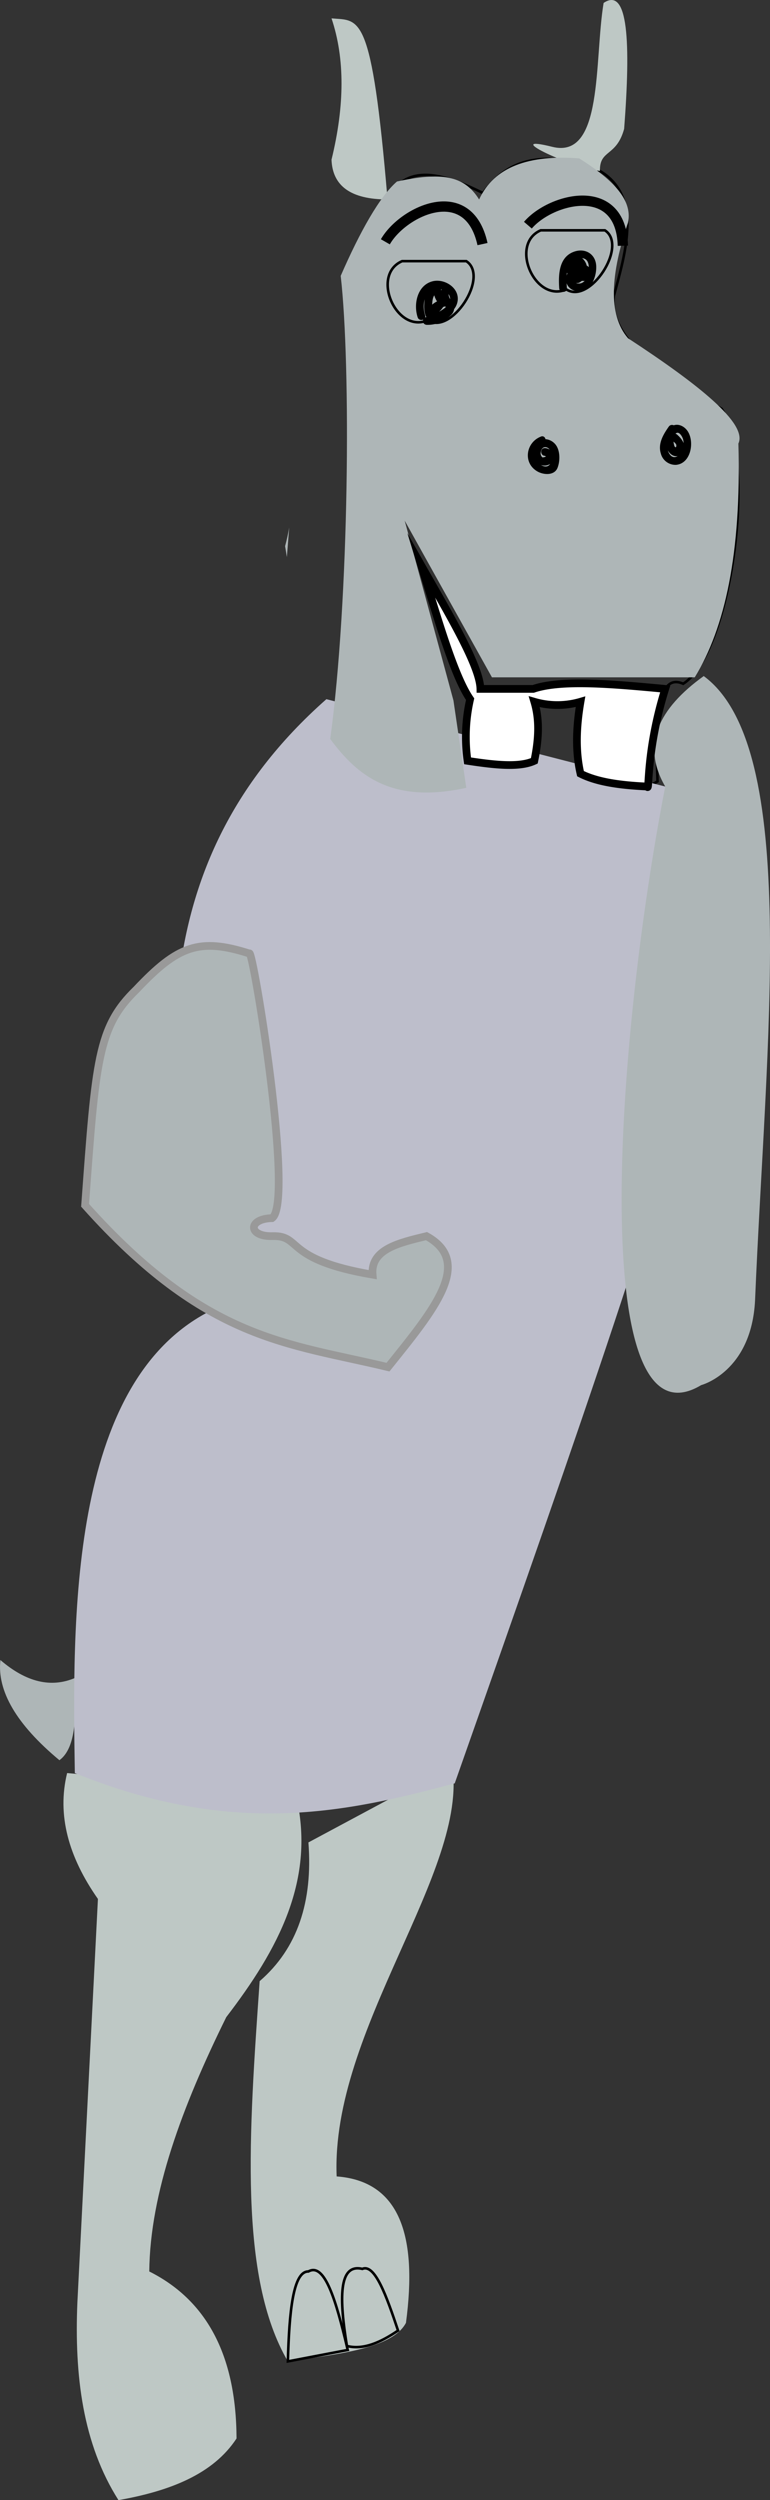 <svg xmlns="http://www.w3.org/2000/svg" viewBox="0 0 299.97 973.15"><rect x="0" y="0" width="299.97" height="973.15" fill="#333333" stroke="none"/><defs><style>.cls-1{fill:#bec8c5;}.cls-2,.cls-7,.cls-9{fill:none;}.cls-2,.cls-6,.cls-8,.cls-9{stroke:#000;}.cls-2,.cls-5,.cls-6,.cls-8,.cls-9{stroke-miterlimit:10;}.cls-3,.cls-5{fill:#aeb6b7;}.cls-4{fill:#bdbecb;}.cls-5{stroke:#999;}.cls-5,.cls-6,.cls-8{stroke-width:3px;}.cls-6{opacity:0.63;}.cls-8{fill:#fff;}.cls-9{stroke-width:4px;}</style></defs><title>flodhest</title><g id="Ben1"><path class="cls-1" d="M664.5,761.5l89,8c8.2,33.35-6.91,60.8-27,87-17.21,34.84-29.7,68.48-30,99,21.81,10.92,33.86,31.85,34,65-9.07,13.85-25.89,20.46-46,24-13.89-21.87-17.21-48.43-16-77l8-157C665,794.11,660.51,777.78,664.5,761.5Z" transform="translate(-638.35 -71.35)"/></g><g id="Layer_4" data-name="Layer 4"><path class="cls-1" d="M758.5,788.5l56-30c6.65,41-47.37,102.81-45,160,24.63,1.83,31.53,23.13,27,57-5.33,10.06-26.43,12.15-46,15-19.3-33-15.12-88.89-11-148C754.29,829.74,760.25,811.51,758.5,788.5Z" transform="translate(-638.35 -71.35)"/><path class="cls-2" d="M758.5,955.5c-6-.08-7.48,15.76-8,35l23.31-4.45c-.11-.45-.21-.91-.32-1.36C769.3,967.13,764.89,951.84,758.5,955.5Z" transform="translate(-638.35 -71.35)"/><path class="cls-2" d="M779.5,954.5c4.9-2.12,9.42,10.57,13.92,24-6.93,4.72-13.66,7.6-19.92,6C770.55,966.29,770.12,952.25,779.5,954.5Z" transform="translate(-638.35 -71.35)"/></g><g id="Hale"><path class="cls-3" d="M661.5,756.5c6.72-4.92,6.52-18.26,6-32-9.2,3.89-18.86,1.72-29-7C637.19,729.52,644.67,742.5,661.5,756.5Z" transform="translate(-638.35 -71.35)"/></g><g id="Ansigt"><path class="cls-2" d="M787.5,153.5c6.15-19.12,21.25-15.91,39-7,7-9.14,16-16.33,37-12,27.63,7,18.8,33.94,14,52-2.17,17.15,19.46,30.64,42,44,14.18,21.74,3.26,95.47-15,107-10.42-4.62-10.78,15.3-10,38-25.62,15.44-80.26,6.34-134-2C809.43,281.78,764.5,171.59,787.5,153.5Z" transform="translate(-638.35 -71.35)"/><path class="cls-1" d="M767.5,78.5c11,1,15.63-3.18,21.82,70.48q-21.26,0-21.82-15.48C772.63,112.52,772.76,94.12,767.5,78.5Z" transform="translate(-638.35 -71.35)"/><path class="cls-1" d="M853.5,128.5c20,5,16.29-33.63,20-56,9.64-6.53,10.56,15.52,8,49-3,11-9.64,7.94-9.43,16.4C859,136,833.5,123.5,853.5,128.5Z" transform="translate(-638.35 -71.35)"/></g><g id="Krop"><path class="cls-4" d="M667.5,761.5c-.85-58.24-2.79-152,53-180-19.44-87.18-29.56-172.23,45-238l132,34c42.93,30,20.72,96.44-82,388C772.87,776.93,729.24,786.46,667.5,761.5Z" transform="translate(-638.35 -71.35)"/></g><g id="Arm2"><path class="cls-3" d="M897.5,377.5c-9.42-16.23-2.62-30.32,15-43,37.83,27.82,24.12,143.58,20,243-1.4,27.92-21,33-21,33C867.27,637.06,877.83,479,897.5,377.5Z" transform="translate(-638.35 -71.35)"/></g><g id="Arm_venstre" data-name="Arm venstre"><path class="cls-5" d="M691.5,456.5c16.09-17.06,24.48-20.25,44-14,1.18-3,17.67,96.89,8.83,103-9.54.23-9.36,7.29.17,7,11.71-.29,4.1,9.06,39,15-.84-9.87,10.17-12.38,21-15,18.5,10.17,2.9,28.7-15,51-38.87-9.37-70.78-10.12-118-63C675.64,484.16,676.4,471.11,691.5,456.5Z" transform="translate(-638.35 -71.35)"/></g><g id="Næsebor"><path class="cls-6" d="M819.5,291.5h6c3.81-16.27,7.47-33,18-27,8.7,1,9.15,13.59,9,27h9c1-15,2.24-30-4-44-11.28-3.88-21.91-6.18-29,0-14,7.62-15.9,23.74-12,44" transform="translate(-638.35 -71.35)"/><path class="cls-6" d="M880.5,291.5h11c-2.19-13.55-.8-23.78,6-29,8.88,1.18,11.42,13.38,12,29h5c1.64-15.16.65-29.4-5-42-9.24-3.78-18.25-4-27,0C876.36,259.56,873.47,272,880.5,291.5Z" transform="translate(-638.35 -71.35)"/></g><g id="Layer_12" data-name="Layer 12"><path class="cls-3" d="M883,203c-8-9.33-6.65-25.3,0-45,2-9.41-7-17.4-19-25-19.54-1.49-33.12,3.23-39,16-5.91-9.54-14.92-10.67-32-7-6.71,5.79-14.41,19.49-21.92,36.73,4,34.83,3.36,125.63-4.08,180.27,10.57,14.27,24,25.36,53,19l-5-34c-2-7.42-11.52-42.43-19-70l34,61h79c11.82-19.28,18.2-48.33,17-91C929.66,236.25,910.53,221,883,203Z" transform="translate(-638.35 -71.35)"/><path class="cls-3" d="M749.41,283.94c.24,1.42.48,2.84.7,4.26q.46-5.93.91-11.51C750.59,279.12,750.06,281.54,749.41,283.94Z" transform="translate(-638.35 -71.35)"/><path class="cls-7" d="M793,185c0,55.27,26.84,100,60,100" transform="translate(-638.35 -71.35)"/><path class="cls-2" d="M795,173h25c9.15,6-5.85,29-15,23C792.68,201.35,782.68,178.35,795,173Z" transform="translate(-638.35 -71.35)"/><path class="cls-2" d="M849,161h25c9.15,6-5.85,29-15,23C846.68,189.35,836.68,166.35,849,161Z" transform="translate(-638.35 -71.35)"/><path d="M849.17,241.25c-5.94,2.22-7.25,10.3-1.45,13.61,2.41,1.38,6.6,1.67,7.82-1.4,1.07-2.68,1.07-6.91-.86-9.19-1.74-2.06-4.95-2.83-7-.73s-2.33,5.6-.4,7.67c1.67,1.78,5.1,1.95,6.36-.43a3.47,3.47,0,0,0-3-5c-1.93-.07-1.93,2.93,0,3q.91.39-.93.63a2,2,0,0,1-.68-2.12c.23-1.44,1.23-2.38,2.66-1.65,2,1,2.21,6.67-.25,7.24-2,.46-4.2-1.85-4.55-3.58a4.69,4.69,0,0,1,3-5.13c1.79-.67,1-3.58-.8-2.9Z" transform="translate(-638.35 -71.35)"/><path d="M898.88,237.42c-2.11,3-4.28,6.6-3.1,10.43a5.89,5.89,0,0,0,5.92,4.44c6-.5,7.38-9.45,4.29-13.46-1.67-2.17-4.74-3.09-6.78-.81-1.8,2-1.81,5.9-.84,8.27.89,2.19,3.47,3.66,5.47,1.76,2.62-2.48.36-5.77-1.76-7.56-1.47-1.23-3.6.88-2.12,2.12.45.38,1.76,1.33,1.85,1.92.15.87-.35,1.37-.76.36a6.38,6.38,0,0,1,.05-4.14c1.28-2.3,2.87.06,3.32,1.47a6.61,6.61,0,0,1-.07,3.84c-.71,2.39-3.48,4.87-5.32,1.79s.76-6.5,2.44-8.92c1.1-1.59-1.49-3.09-2.59-1.51Z" transform="translate(-638.35 -71.35)"/><path d="M804,194.18c-1-3-.88-6.66,1.48-9s6.9-1.7,8.06,1.54c.65,1.8-.47,3.41-1.85,4.48-.72.56-3.39,2.46-4.31,2s-.7-3-.63-4c.13-1.71.53-3.56,2.39-4.06l-1.9-1.45a8.33,8.33,0,0,0,2.9,6.71l.66-2.51a9.19,9.19,0,0,0-6.28,4.87,1.51,1.51,0,0,0,2.05,2,12.44,12.44,0,0,0,6.59-9.87c.2-1.66-2.69-2.07-2.94-.39a7.7,7.7,0,0,0,0,2.87c.28,1.3,1,1.92,1.55,3,1.38,3.1-5,4.43-7.16,4.42a1.5,1.5,0,0,0,0,3,12.7,12.7,0,0,0,9.24-3.61,3.9,3.9,0,0,0,1.42-3.42c-.36-2.11-2.5-3.08-2.13-5.52l-3-.4a9.36,9.36,0,0,1-5.1,7.28l2,2.05a6.35,6.35,0,0,1,4.49-3.49,1.5,1.5,0,0,0,.66-2.5,5.54,5.54,0,0,1-2-4.59,1.52,1.52,0,0,0-1.9-1.45c-2.67.73-4,2.91-4.43,5.55-.35,2.11-.54,5.64.85,7.47,1.71,2.25,4.83.6,6.79-.44,2.43-1.29,4.68-3.33,5.12-6.16.81-5.2-5.19-8.94-9.84-7.7-5.88,1.58-7.41,8.9-5.72,14,.6,1.82,3.5,1,2.89-.8Z" transform="translate(-638.35 -71.35)"/><path d="M859.2,183.59c-.2-3.18-.61-7.32,1.61-10,1.49-1.77,5.52-2.87,6.59-.08,1,2.48-.17,8.26-3.53,8.21-4.7-.08.75-6.38,1.76-7.84l-2.35.31a2.82,2.82,0,0,1-.74,4.53c-1.71.89-.2,3.48,1.52,2.6a5.84,5.84,0,0,0,1.34-9.25,1.53,1.53,0,0,0-2.36.3c-1.6,2.31-4.48,5.22-4.19,8.28a4.59,4.59,0,0,0,3.64,3.89c5.51,1.35,8.18-4.73,8.14-9.25,0-5.13-4.51-7.75-9.16-5.77-5.48,2.33-5.59,9-5.27,14,.11,1.92,3.12,1.94,3,0Z" transform="translate(-638.35 -71.35)"/><path d="M860.78,182.2c4.81-.42,7.44-7.2,3.52-10.44a1.51,1.51,0,0,0-2.51,1.45c.15.71.09,1.87-.69,2.06,0,0-.64-.82-.48,0a2.32,2.32,0,0,1,.7.76,3.44,3.44,0,0,1,.39.85c.67,1.54,1.39,3.29,3.2,3.73,3.39.84,5.09-4.32,2.06-5.83-1.72-.85-3.25,1.73-1.51,2.59.18.1,0,.3.14.35a3.93,3.93,0,0,1-.82-1.21,9.36,9.36,0,0,0-1.83-3.2c-1.68-1.59-5-1.3-5.1,1.47a3.44,3.44,0,0,0,4.09,3.42c2.51-.66,3.21-3.56,2.74-5.79l-2.51,1.46c1.72,1.41,1.07,5.1-1.39,5.32-1.91.16-1.92,3.16,0,3Z" transform="translate(-638.35 -71.35)"/></g><g id="Tænder"><path class="cls-8" d="M802.5,291.5c10.81,19,22.84,39.14,23,48h20.61c10.87-3.73,31.07-1.9,51.39,0-7.56,24.23-6.12,40.45-7,38-10.1-.46-19.35-1.63-26-5-2-8.6-1.71-18,0-28a32.13,32.13,0,0,1-18,0c2.27,7.57,1.6,15.26,0,23-5.88,2.73-15.74,1.56-26,0a65.76,65.76,0,0,1,1-24C815.34,334.64,808.91,312.33,802.5,291.5Z" transform="translate(-638.35 -71.35)"/></g><g id="Øjenbryn"><path class="cls-9" d="M844,159c9-10.51,36.29-17.57,37,8" transform="translate(-638.35 -71.35)"/><path class="cls-9" d="M788.47,165.47c6.89-12,32.35-24.09,37.85.89" transform="translate(-638.35 -71.35)"/></g></svg>